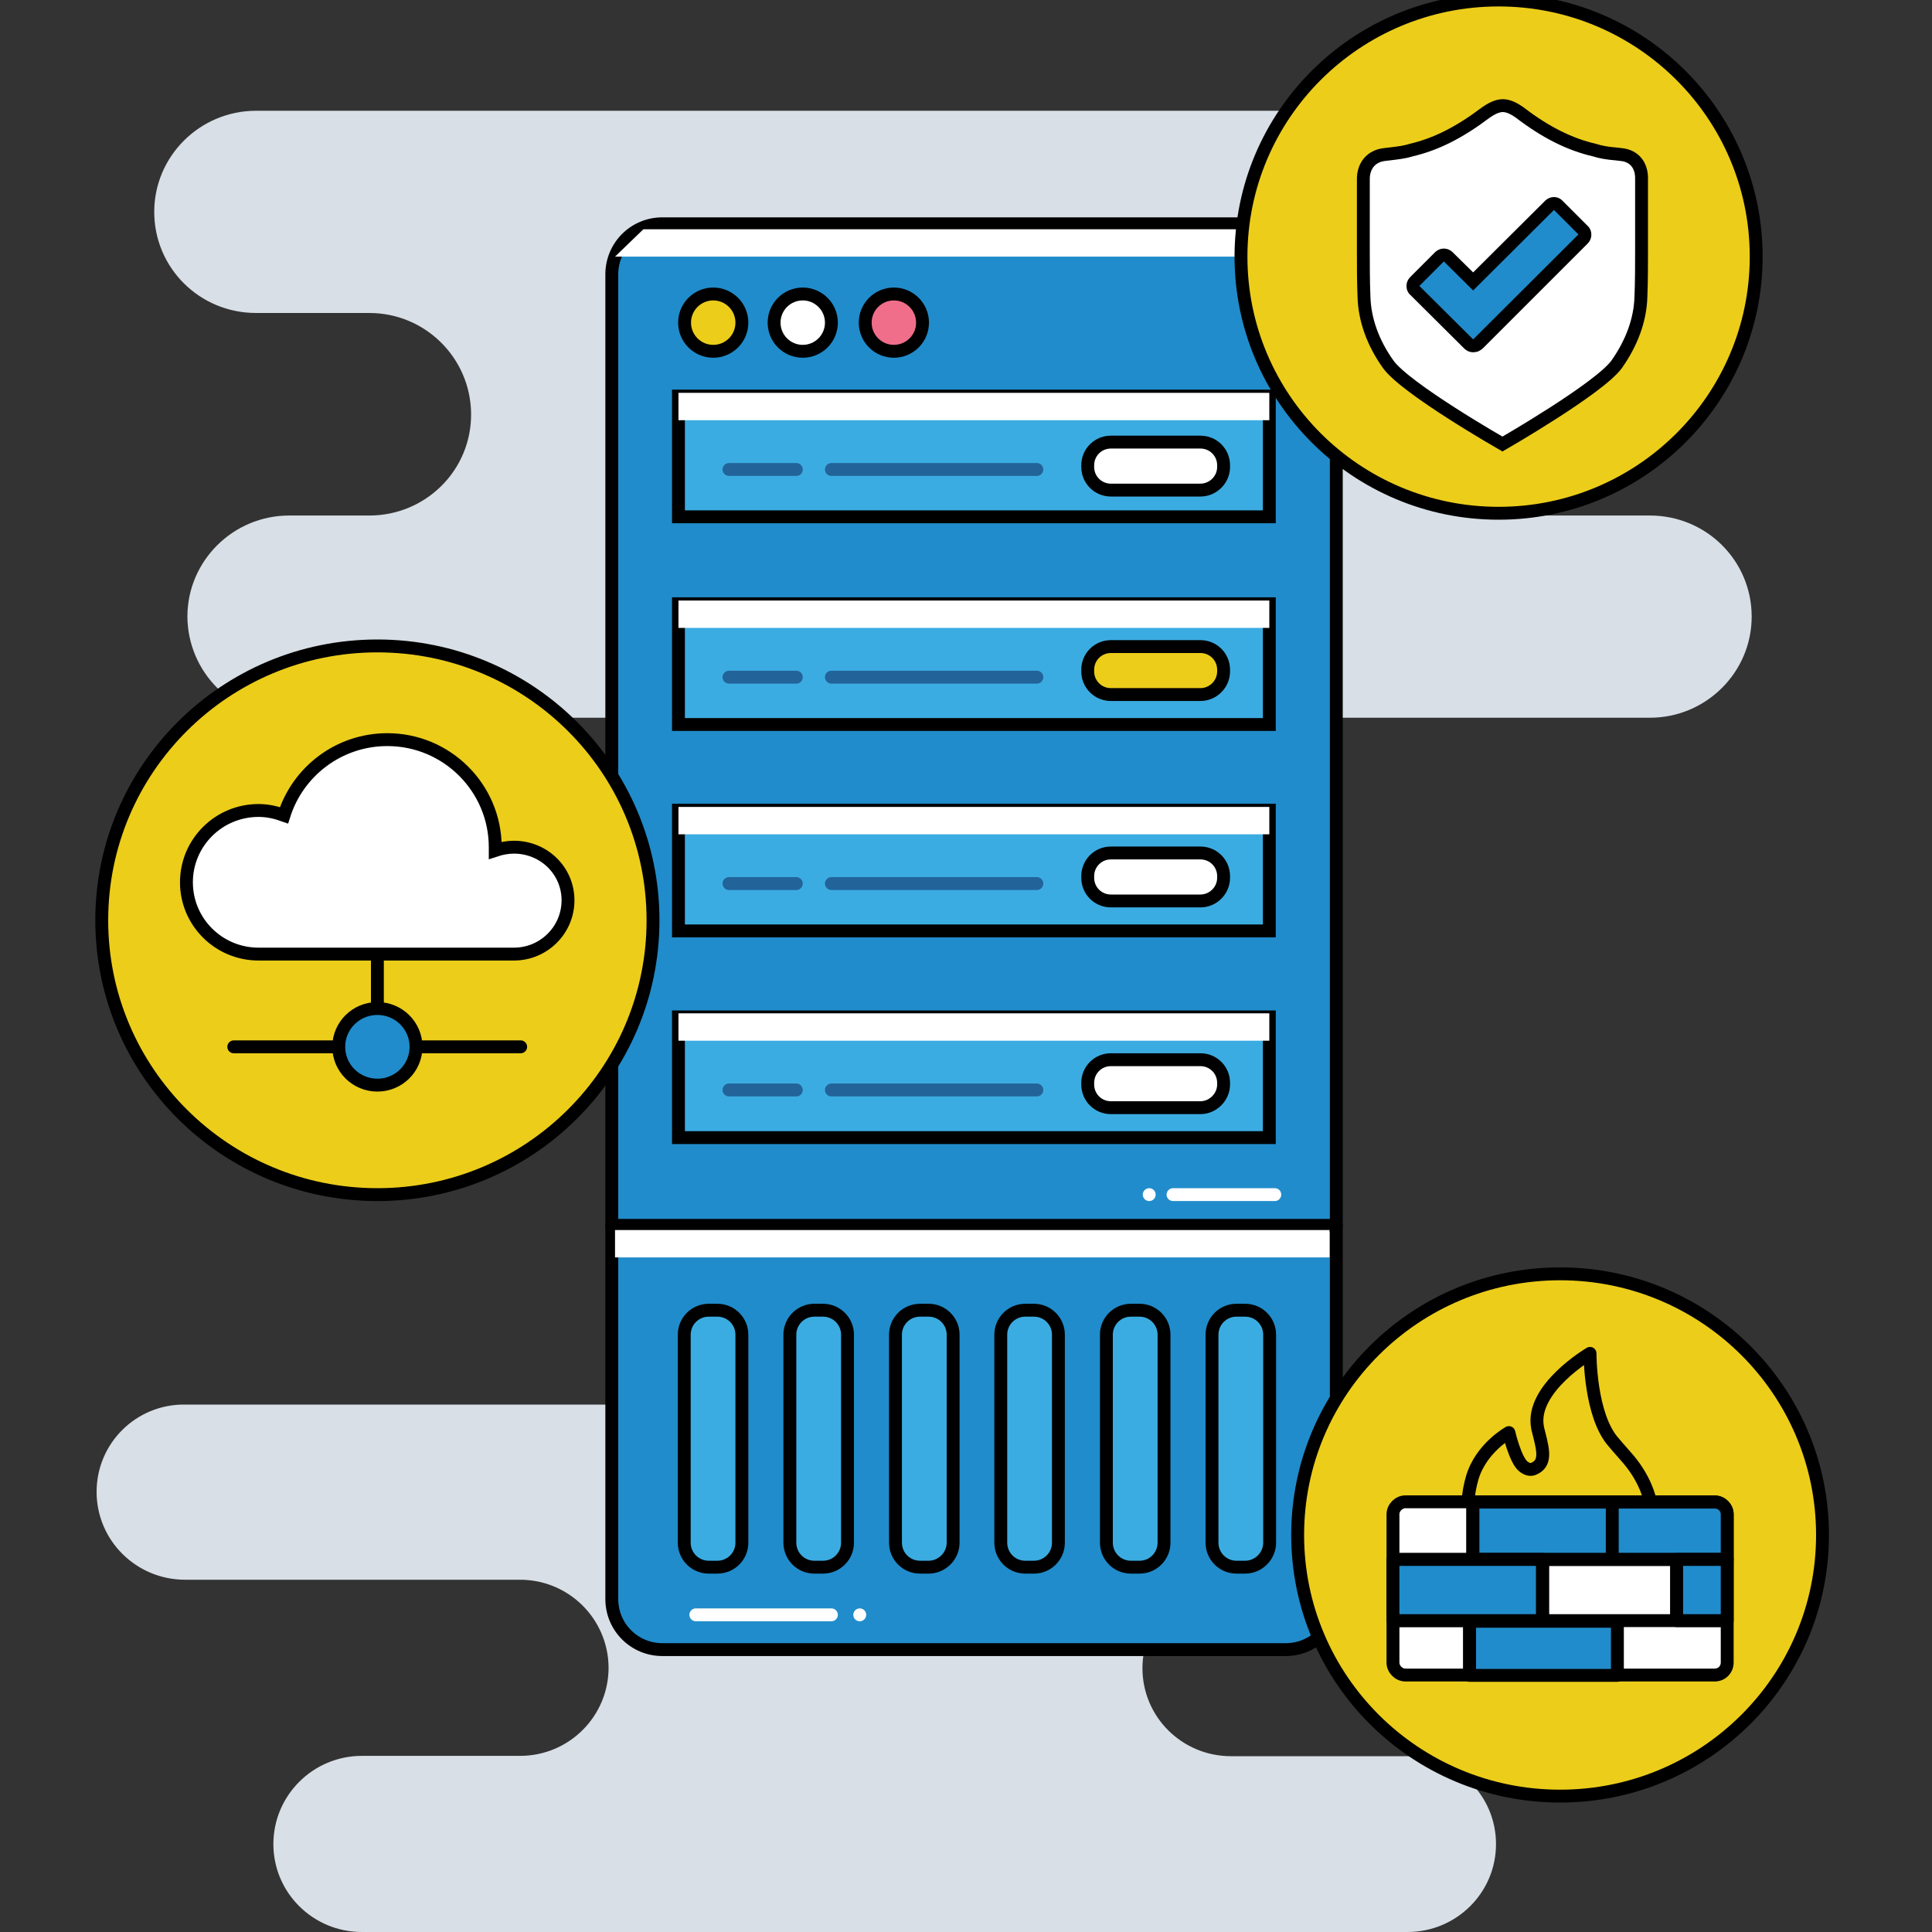 <?xml version="1.0" encoding="utf-8"?>
<!-- Generator: Adobe Illustrator 22.0.1, SVG Export Plug-In . SVG Version: 6.00 Build 0)  -->
<svg version="1.1" id="Layer_1" xmlns="http://www.w3.org/2000/svg" xmlns:xlink="http://www.w3.org/1999/xlink" x="0px" y="0px"
	 viewBox="0 0 600 600" style="enable-background:new 0 0 600 600;" xml:space="preserve">
<rect x="0" y="0" width="600" height="600" fill="#333333" stroke="none"/>
<style type="text/css">
	.st0{fill:#D8DFE6;}
	.st1{fill:#208CCB;stroke:#000000;stroke-width:4;stroke-linecap:round;stroke-linejoin:round;stroke-miterlimit:10;}
	.st2{fill:#ECCD1A;stroke:#000000;stroke-width:4;stroke-linecap:round;stroke-linejoin:round;stroke-miterlimit:10;}
	.st3{fill:#FFFFFF;stroke:#000000;stroke-width:4;stroke-miterlimit:10;}
	.st4{fill:#F06E8A;stroke:#000000;stroke-width:4;stroke-miterlimit:10;}
	.st5{fill:#3BACE1;stroke:#000000;stroke-width:4;stroke-linecap:round;stroke-miterlimit:10;}
	.st6{fill:none;stroke:#226399;stroke-width:4;stroke-linecap:round;stroke-miterlimit:10;}
	.st7{fill:#FFFFFF;}
	.st8{fill:none;stroke:#FFFFFF;stroke-width:4;stroke-linecap:round;stroke-miterlimit:10;}
	.st9{fill:#208CCB;}
	.st10{fill:none;stroke:#000000;stroke-width:4;stroke-linecap:round;stroke-linejoin:round;stroke-miterlimit:10;}
	.st11{fill:none;stroke:#000000;stroke-width:4;stroke-miterlimit:10;}
</style>
<g>
	<g>
		<g>
			<g>
				<path class="st0" d="M84.9,572.7L84.9,572.7c0,15.1,12.3,27.3,27.5,27.3h324.7c15.2,0,27.5-12.2,27.5-27.3v0
					c0-15.1-12.3-27.3-27.5-27.3h-54.8c-15.2,0-27.5-12.2-27.5-27.3v0c0-15.1,12.3-27.3,27.5-27.3h54.8c15.2,0,27.5-12.2,27.5-27.3
					v0c0-15.1-12.3-27.3-27.5-27.3H57.5C42.3,436,30,448.2,30,463.3v0c0,15.1,12.3,27.3,27.5,27.3h104c15.1,0,27.3,12.1,27.5,27.1
					l0,0c0.1,15.2-12.2,27.6-27.5,27.6h-49.1C97.2,545.3,84.9,557.6,84.9,572.7z"/>
			</g>
		</g>
	</g>
	<path class="st0" d="M89.8,222.9h59.8h292.6h70.2c17.4,0,31.6-14.1,31.6-31.4v0c0-17.4-14.1-31.4-31.6-31.4h-45.7
		c-17.3,0-31.4-13.9-31.6-31.2v0c-0.2-17.5,14-31.7,31.6-31.7h35.4c17.4,0,31.6-14.1,31.6-31.4v0c0-17.4-14.1-31.4-31.6-31.4h-59.8
		H118H79.5c-17.4,0-31.6,14.1-31.6,31.4v0c0,17.4,14.1,31.4,31.6,31.4h35.2c17.3,0,31.4,13.9,31.6,31.2v0
		c0.2,17.5-14,31.7-31.6,31.7H89.8c-17.4,0-31.6,14.1-31.6,31.4v0C58.3,208.8,72.4,222.9,89.8,222.9z M350,97.1
		c17.4,0,31.6,14.1,31.6,31.4v0c0,17.4-14.1,31.4-31.6,31.4H220.8c-17.4,0-31.6-14.1-31.6-31.4v0c0-17.4,14.1-31.4,31.6-31.4H350z"
		/>
	<path class="st1" d="M415,380.6H190V85.2c0-8.7,7-15.7,15.7-15.7h193.6c8.7,0,15.7,7,15.7,15.7V380.6z"/>
	<path class="st1" d="M415,380.6H190v116c0,8.7,7,15.7,15.7,15.7h193.6c8.7,0,15.7-7,15.7-15.7V380.6z"/>
	<ellipse class="st2" cx="221.5" cy="100.2" rx="8.9" ry="8.9"/>
	<ellipse class="st3" cx="249.3" cy="100.2" rx="8.9" ry="8.9"/>
	<ellipse class="st4" cx="277.6" cy="100.2" rx="8.9" ry="8.9"/>
	<g>
		<rect x="210.7" y="123" class="st5" width="183.5" height="37.5"/>
		<line class="st6" x1="226.4" y1="145.8" x2="247.3" y2="145.8"/>
		<line class="st6" x1="258.2" y1="145.8" x2="322" y2="145.8"/>
		<path class="st3" d="M372.8,152.2H345c-4,0-7.2-3.2-7.2-7.2v-0.5c0-4,3.2-7.2,7.2-7.2h27.8c4,0,7.2,3.2,7.2,7.2v0.5
			C380,149,376.7,152.2,372.8,152.2z"/>
		<rect x="210.7" y="122" class="st7" width="183.5" height="8.5"/>
	</g>
	<g>
		<rect x="210.7" y="187.5" class="st5" width="183.5" height="37.5"/>
		<line class="st6" x1="226.4" y1="210.3" x2="247.3" y2="210.3"/>
		<line class="st6" x1="258.2" y1="210.3" x2="322" y2="210.3"/>
		<path class="st2" d="M372.8,215.7H345c-4,0-7.2-3.2-7.2-7.2v-0.5c0-4,3.2-7.2,7.2-7.2h27.8c4,0,7.2,3.2,7.2,7.2v0.5
			C380,212.5,376.7,215.7,372.8,215.7z"/>
		<rect x="210.7" y="186.5" class="st7" width="183.5" height="8.5"/>
	</g>
	<g>
		<rect x="210.7" y="251.6" class="st5" width="183.5" height="37.5"/>
		<line class="st6" x1="226.4" y1="274.4" x2="247.3" y2="274.4"/>
		<line class="st6" x1="258.2" y1="274.4" x2="322" y2="274.4"/>
		<path class="st3" d="M372.8,279.8H345c-4,0-7.2-3.2-7.2-7.2v-0.5c0-4,3.2-7.2,7.2-7.2h27.8c4,0,7.2,3.2,7.2,7.2v0.5
			C380,276.6,376.7,279.8,372.8,279.8z"/>
		<rect x="210.7" y="250.6" class="st7" width="183.5" height="8.5"/>
	</g>
	<g>
		<rect x="210.7" y="315.8" class="st5" width="183.5" height="37.5"/>
		<line class="st6" x1="226.4" y1="338.5" x2="247.3" y2="338.5"/>
		<line class="st6" x1="258.2" y1="338.5" x2="322" y2="338.5"/>
		<path class="st3" d="M372.8,344H345c-4,0-7.2-3.2-7.2-7.2v-0.5c0-4,3.2-7.2,7.2-7.2h27.8c4,0,7.2,3.2,7.2,7.2v0.5
			C380,340.7,376.7,344,372.8,344z"/>
		<rect x="210.7" y="314.7" class="st7" width="183.5" height="8.5"/>
	</g>
	<polygon class="st7" points="412.9,79.7 191,79.7 199.8,71.2 407.1,71.2 	"/>
	<rect x="191" y="382" class="st7" width="221.9" height="8.5"/>
	<line class="st8" x1="395.9" y1="371" x2="364.3" y2="371"/>
	<line class="st8" x1="356.9" y1="371" x2="356.9" y2="371"/>
	<path class="st5" d="M222.8,486.7h-2.7c-4.2,0-7.6-3.4-7.6-7.6v-64.6c0-4.2,3.4-7.6,7.6-7.6h2.7c4.2,0,7.6,3.4,7.6,7.6v64.6
		C230.4,483.3,227,486.7,222.8,486.7z"/>
	<path class="st5" d="M255.6,486.7h-2.7c-4.2,0-7.6-3.4-7.6-7.6v-64.6c0-4.2,3.4-7.6,7.6-7.6h2.7c4.2,0,7.6,3.4,7.6,7.6v64.6
		C263.2,483.3,259.8,486.7,255.6,486.7z"/>
	<path class="st5" d="M288.4,486.7h-2.7c-4.2,0-7.6-3.4-7.6-7.6v-64.6c0-4.2,3.4-7.6,7.6-7.6h2.7c4.2,0,7.6,3.4,7.6,7.6v64.6
		C296,483.3,292.5,486.7,288.4,486.7z"/>
	<path class="st5" d="M321.1,486.7h-2.7c-4.2,0-7.6-3.4-7.6-7.6v-64.6c0-4.2,3.4-7.6,7.6-7.6h2.7c4.2,0,7.6,3.4,7.6,7.6v64.6
		C328.7,483.3,325.3,486.7,321.1,486.7z"/>
	<path class="st5" d="M353.9,486.7h-2.7c-4.2,0-7.6-3.4-7.6-7.6v-64.6c0-4.2,3.4-7.6,7.6-7.6h2.7c4.2,0,7.6,3.4,7.6,7.6v64.6
		C361.5,483.3,358.1,486.7,353.9,486.7z"/>
	<path class="st5" d="M386.7,486.7H384c-4.2,0-7.6-3.4-7.6-7.6v-64.6c0-4.2,3.4-7.6,7.6-7.6h2.7c4.2,0,7.6,3.4,7.6,7.6v64.6
		C394.3,483.3,390.8,486.7,386.7,486.7z"/>
	<line class="st8" x1="216.1" y1="501.5" x2="258.2" y2="501.5"/>
	<line class="st8" x1="267" y1="501.5" x2="267" y2="501.5"/>
	<g>
		<ellipse class="st2" cx="465.4" cy="79.7" rx="80" ry="79.7"/>
		<path class="st3" d="M503.5,48l-1.7-0.2c-2.4-0.2-4.5-0.5-6.7-1.2c-7.7-1.8-15.1-5.5-23.2-11.7c-1.3-0.9-3.2-2.1-5.2-2.1
			c-1.9,0-3.9,1.2-5.2,2.1c-8.2,6.2-15.5,9.9-23.2,11.7c-2.2,0.7-4.3,0.9-6.7,1.2l-1.7,0.2c-4.1,0.5-6.5,3.5-6.5,7.6v21.9
			c0,4.8,0,9.9,0.2,14.7c0.2,7.1,2.8,14.3,7.5,20.9c5.4,7.6,35.5,24.8,35.5,24.8s30.1-17.3,35.5-24.8c4.7-6.7,7.3-13.8,7.5-20.9
			c0.2-4.8,0.2-9.9,0.2-14.7V55.6C509.9,51.4,507.6,48.4,503.5,48z"/>
		<g>
			<path class="st9" d="M457.4,107.4c-0.1,0-0.2,0-0.3,0c-0.4-0.1-0.7-0.3-1-0.5l-16.7-16.6c-0.4-0.4-0.6-0.9-0.6-1.4s0.2-1,0.6-1.4
				l7.6-7.6c0.4-0.4,0.9-0.6,1.4-0.6s1,0.2,1.4,0.6l7.7,7.6l23.7-23.6c0.4-0.4,0.9-0.6,1.4-0.6s1,0.2,1.4,0.6l7.6,7.6
				c0.4,0.4,0.6,0.9,0.6,1.4s-0.2,1-0.6,1.4l-32.7,32.6C458.5,107.2,458,107.4,457.4,107.4C457.5,107.4,457.4,107.4,457.4,107.4z"/>
			<path d="M482.6,65.2l7.6,7.6l-32.7,32.6l0,0l0,0l-16.7-16.6l7.6-7.6l9.1,9L482.6,65.2 M482.6,61.2c-1,0-2,0.4-2.8,1.2l-22.3,22.2
				l-6.3-6.2c-0.8-0.8-1.8-1.2-2.8-1.2s-2,0.4-2.8,1.2L438,86c-0.8,0.8-1.2,1.8-1.2,2.8c0,1.1,0.4,2.1,1.2,2.8l16.7,16.6
				c0.8,0.8,1.8,1.2,2.8,1.2c0.5,0,0.9-0.1,1.4-0.2c0.5-0.2,1-0.5,1.5-0.9L493,75.7c0.8-0.8,1.2-1.8,1.2-2.8c0-1.1-0.4-2.1-1.2-2.8
				l-7.6-7.6C484.6,61.6,483.6,61.2,482.6,61.2L482.6,61.2z"/>
		</g>
	</g>
	<g>
		<ellipse class="st2" cx="117.2" cy="285.8" rx="85.6" ry="85.2"/>
		<path class="st3" d="M159.6,263.1c-2,0-4,0.4-5.8,1c0-0.3,0-0.7,0-1c0-18.4-15-33.4-33.5-33.4c-15.1,0-27.8,9.9-32.1,23.5
			c-2.5-0.9-5.1-1.5-7.9-1.5c-12.4,0-22.4,10-22.4,22.3c0,12.3,10,22.3,22.4,22.3h79.3c9.3,0,16.8-7.5,16.8-16.7
			S168.9,263.1,159.6,263.1z"/>
		<line class="st10" x1="117.2" y1="296.8" x2="117.2" y2="318.4"/>
		<line class="st10" x1="72.6" y1="325.1" x2="161.7" y2="325.1"/>
		<ellipse class="st1" cx="117.2" cy="325.1" rx="12" ry="11.9"/>
	</g>
	<g>
		<ellipse class="st2" cx="484.5" cy="476.7" rx="81.5" ry="81.1"/>
		<g>
			<path class="st2" d="M468.6,444.9c0,0-8.7,4.8-11.4,14.1c-2.7,9.3-1.3,18.7,3.5,26.1c4.9,7.1,13.4,12,22.7,12.7
				c0.8,0.1,1.7,0.1,2.7,0.1c8.3,0,15.8-3.1,21-8.7c7.5-8.1,9.5-23-1.3-35.9c-1.6-1.9-3.2-3.6-4.6-5.3c-7.5-8.3-7.4-27.7-7.4-27.7
				s-18.6,10.9-16.3,23c0.1,0.7,0.4,1.6,0.6,2.5c1.3,5.1,1.9,8.7-1.7,10.3c-1.1,0.5-2.1,0.2-3.2-0.6
				C470.6,453.6,468.6,444.9,468.6,444.9z"/>
		</g>
		<path class="st3" d="M532.5,520.2h-96c-2.1,0-3.9-1.8-3.9-3.9v-46c0-2.1,1.8-3.9,3.9-3.9h96c2.1,0,3.9,1.8,3.9,3.9v46
			C536.4,518.5,534.7,520.2,532.5,520.2z"/>
		<path class="st1" d="M536.4,484.3h-79c0,0,0,0,0,0v-17.8c0,0,0,0,0,0h75.2c2.1,0,3.8,1.7,3.8,3.8L536.4,484.3
			C536.4,484.3,536.4,484.3,536.4,484.3z"/>
		<line class="st11" x1="457.4" y1="466.4" x2="457.4" y2="486.7"/>
		<line class="st11" x1="500.7" y1="466.4" x2="500.7" y2="484.3"/>
		<line class="st11" x1="479.1" y1="483.2" x2="479.1" y2="503.5"/>
		<line class="st11" x1="520.7" y1="483.2" x2="520.7" y2="503.5"/>
		<line class="st11" x1="456.4" y1="501.5" x2="456.4" y2="521.8"/>
		<line class="st11" x1="434.2" y1="484.3" x2="536.4" y2="484.3"/>
		<line class="st11" x1="432.6" y1="503.3" x2="536.4" y2="503.3"/>
		<rect x="520.7" y="484.3" class="st1" width="15.7" height="19"/>
		<rect x="432.6" y="484.3" class="st1" width="46.4" height="19"/>
		<rect x="456.4" y="503.5" class="st1" width="45.9" height="16.8"/>
	</g>
</g>
</svg>
